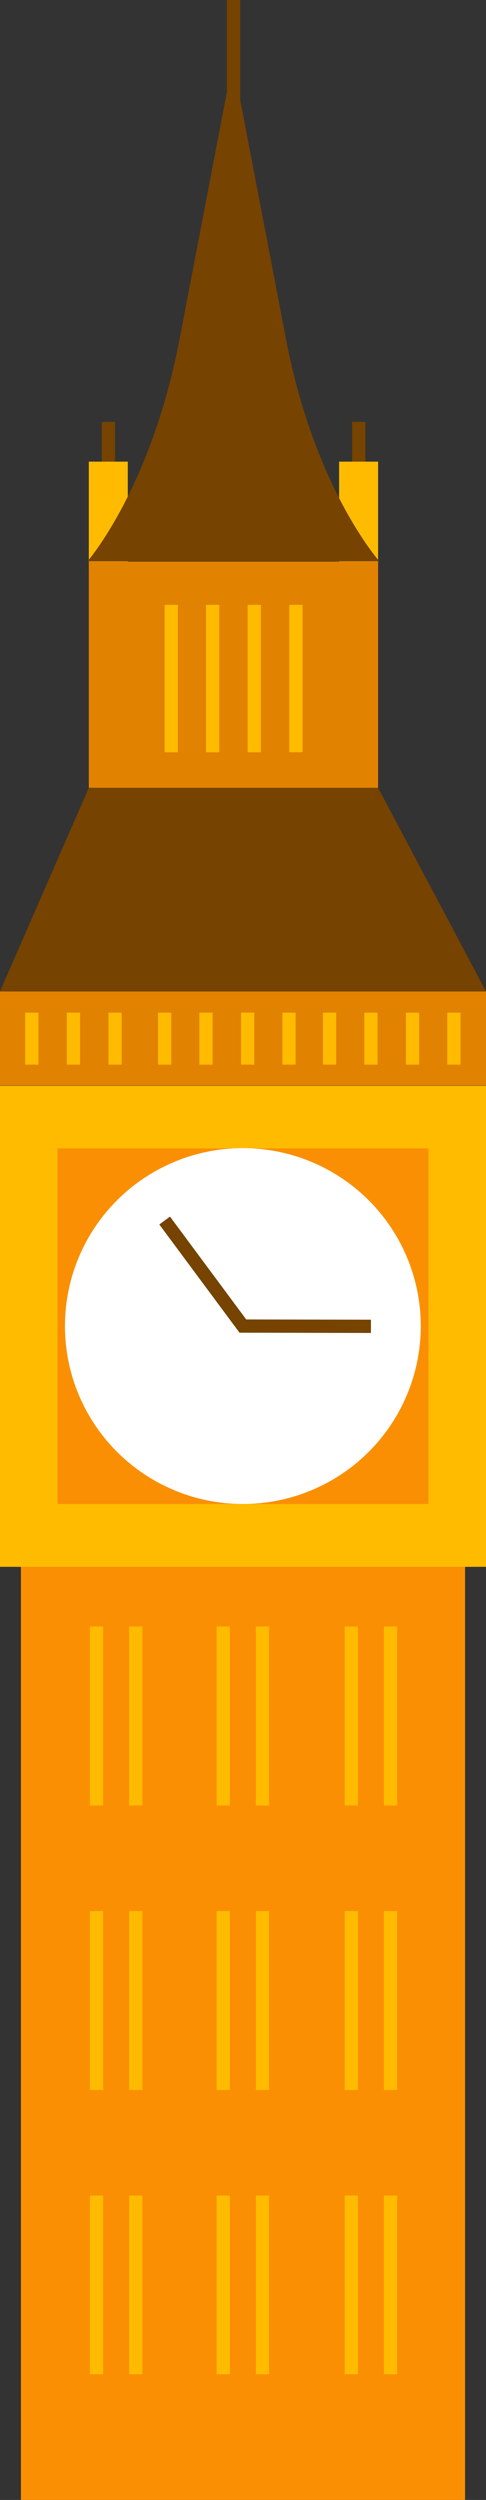 <svg data-name="Layer 27" xmlns="http://www.w3.org/2000/svg" viewBox="0 0 18.33 94.28"><rect x="0" y="0" width="18.33" height="94.28" fill="#333333" stroke="none"/><title>britain-city</title><path fill="#fb8f04" d="M.79 58.91h16.75v35.37H.79z"/><path fill="none" stroke="#764300" stroke-miterlimit="10" stroke-width=".5" d="M13.53 20.55v-4.64"/><path fill="#fb0" d="M12.79 17.41h1.47v4.44h-1.47z"/><path fill="none" stroke="#764300" stroke-miterlimit="10" stroke-width=".5" d="M4.09 20.55v-4.64"/><path fill="#fb0" d="M3.35 17.41h1.47v4.44H3.35zM0 40.95h18.33v18.14H0z"/><path fill="#e28201" d="M0 37.39h18.33v3.55H0zM3.35 21.18h10.91v8.53H3.35z"/><path fill="#764300" d="M18.33 37.39H0l3.35-7.68h10.91l4.07 7.68z"/><path fill="#fb8f04" d="M2.17 43.31h13.99v13.41H2.17z"/><circle cx="9.16" cy="50.01" r="6.71" fill="#fff"/><path d="M10.78 12.75l-2-10.44-2 10.44C5.71 18.4 3.3 21.17 3.3 21.17h11.01s-2.46-2.76-3.53-8.42z" fill="#764300"/><path fill="none" stroke="#764300" stroke-miterlimit="10" stroke-width=".5" d="M8.81 4.64V0"/><path fill="none" stroke="#fb0" stroke-miterlimit="10" stroke-width=".5" d="M6.46 22.81v5.56M8.02 22.81v5.56M9.59 22.81v5.56M11.16 22.81v5.56M6.21 38.19v1.96M7.77 38.19v1.96M9.34 38.19v1.96M1.2 38.19v1.96M2.77 38.19v1.96M4.34 38.19v1.96M10.9 38.19v1.96M12.43 38.19v1.96M13.99 38.19v1.96M15.56 38.19v1.96M17.12 38.19v1.96"/><path fill="none" stroke="#764300" stroke-miterlimit="10" stroke-width=".5" d="M6.21 46.03l2.95 3.98 4.83.01"/><path fill="none" stroke="#fb0" stroke-miterlimit="10" stroke-width=".5" d="M3.64 61.34v6.75M5.12 61.34v6.75M8.42 61.34v6.75M9.9 61.34v6.75M13.25 61.34v6.75M14.73 61.34v6.75M3.64 72.07v6.75M5.12 72.07v6.75M8.42 72.07v6.75M9.9 72.07v6.75M13.25 72.07v6.75M14.73 72.07v6.75M3.64 82.8v6.74M5.12 82.8v6.74M8.42 82.8v6.74M9.9 82.8v6.74M13.25 82.8v6.74M14.73 82.8v6.74"/></svg>